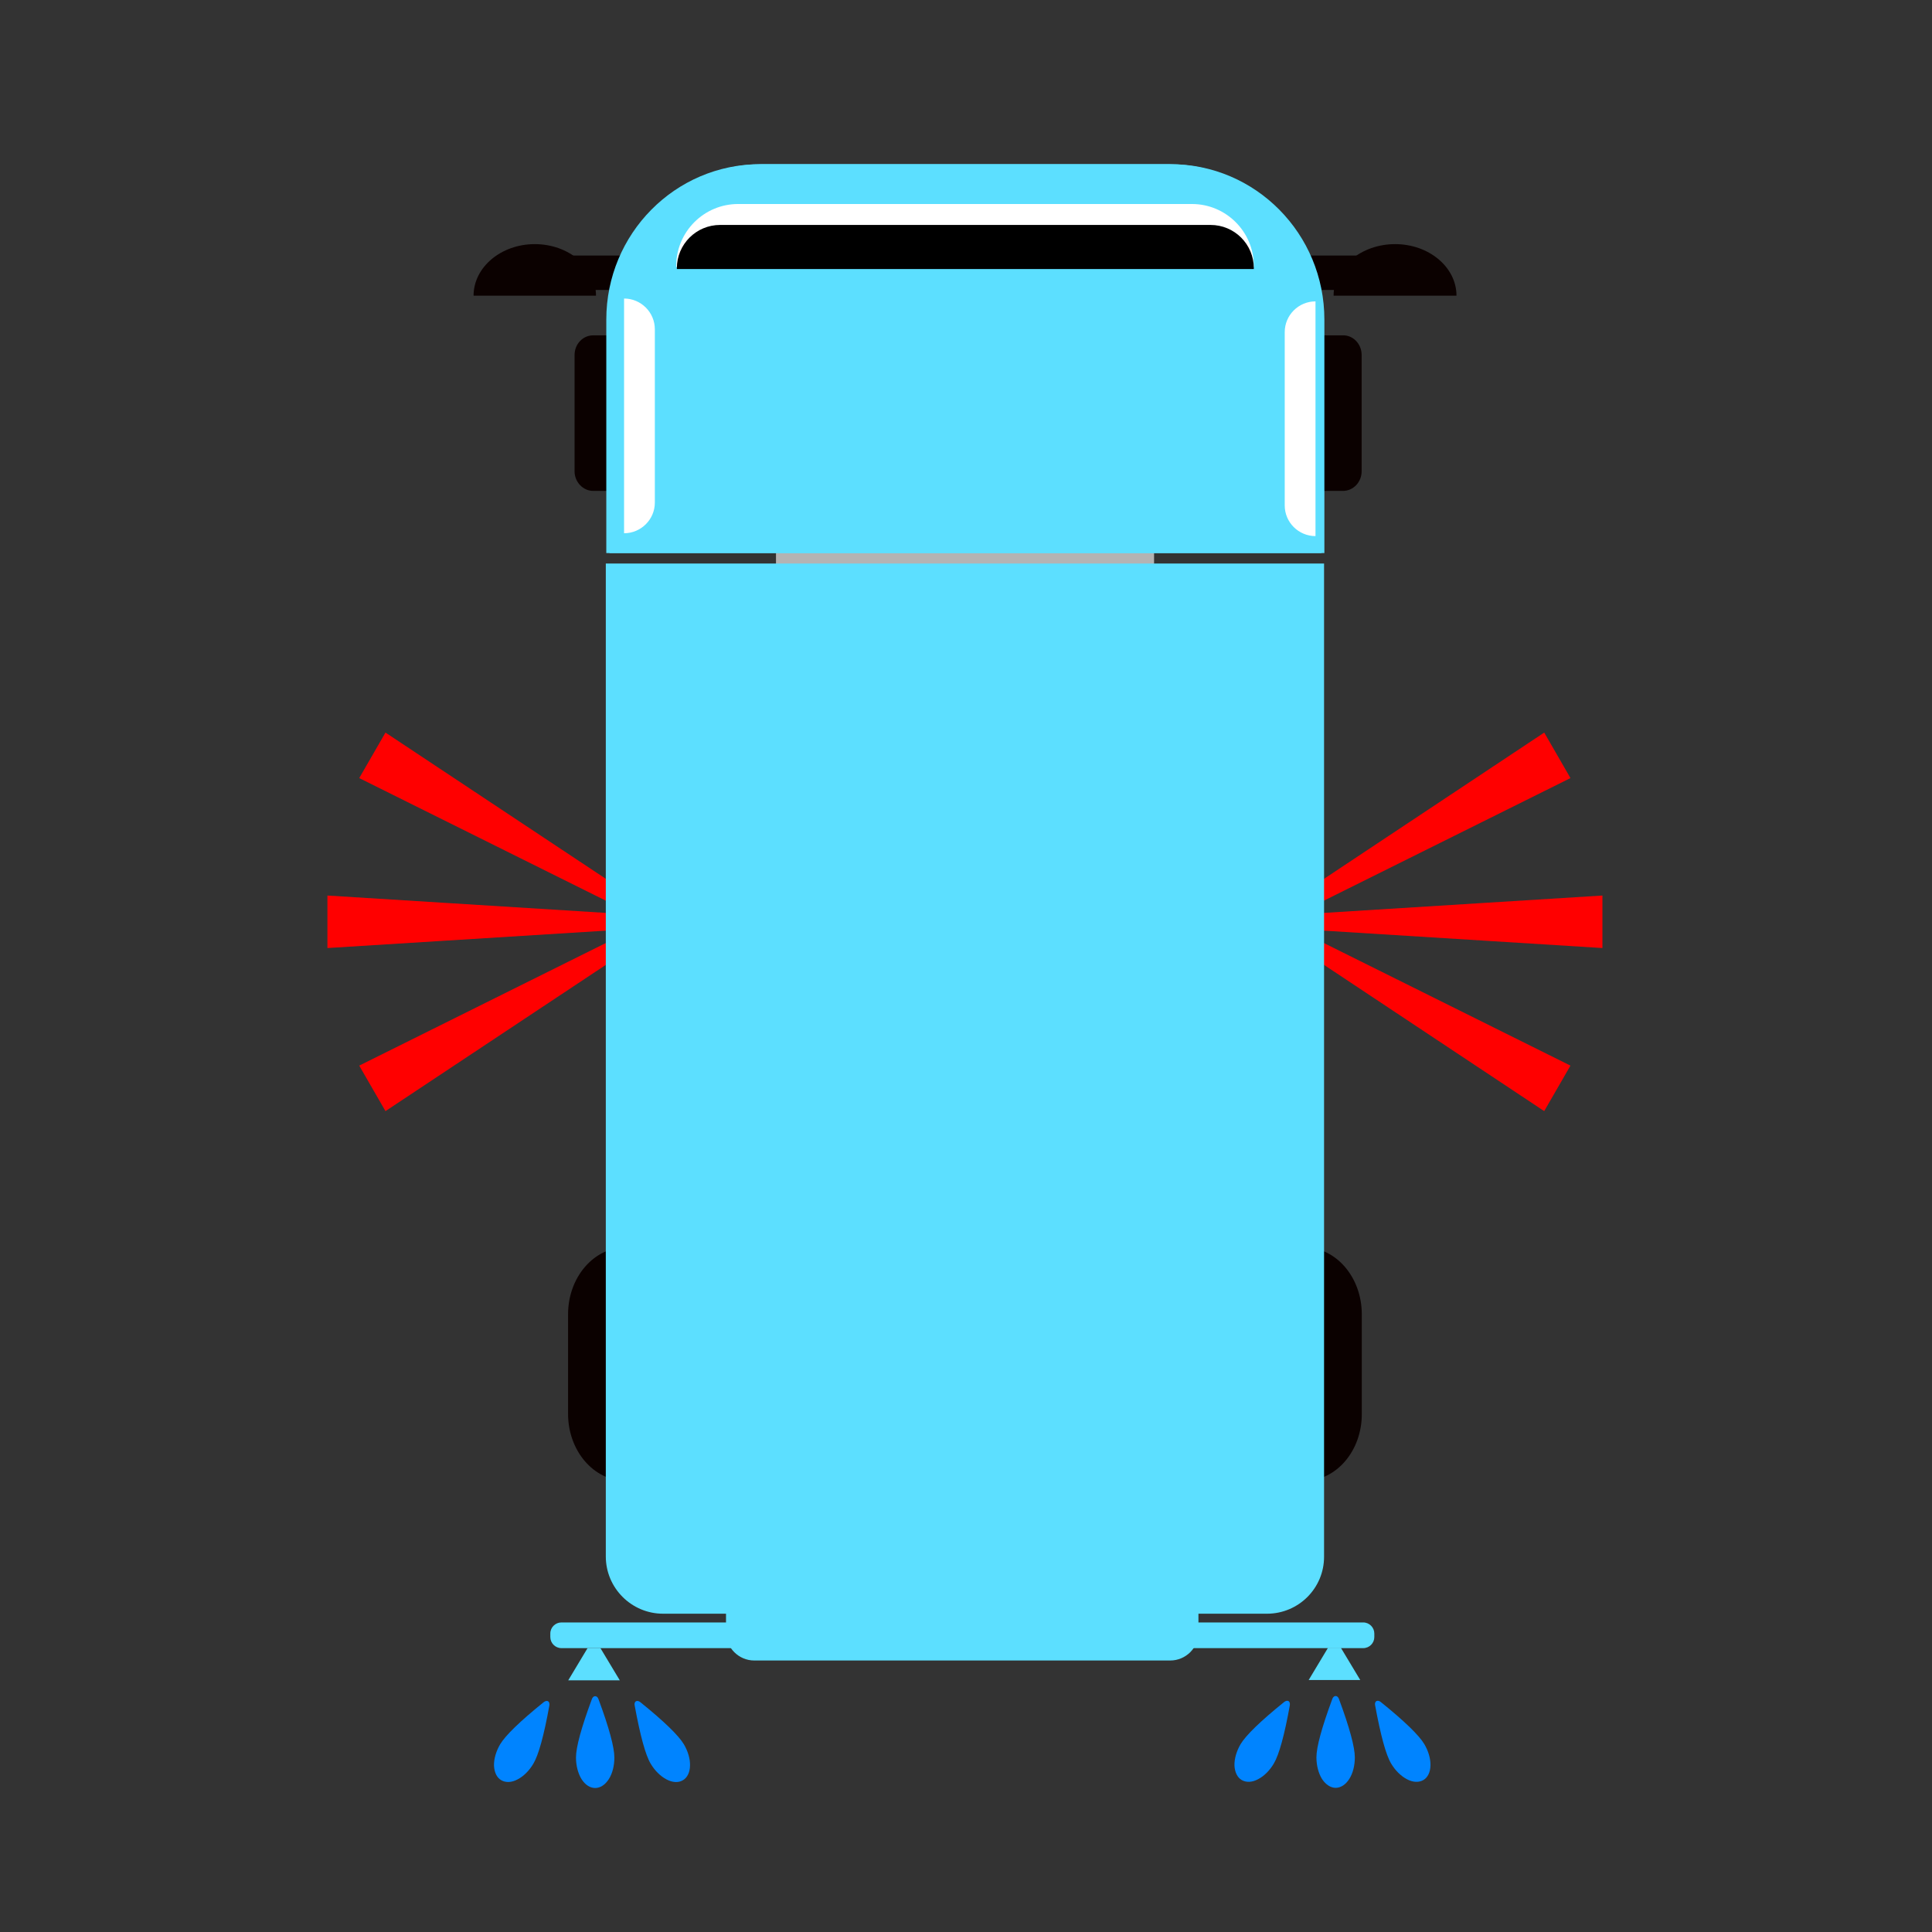 <?xml version="1.0" standalone="no"?><!DOCTYPE svg PUBLIC "-//W3C//DTD SVG 1.1//EN" "http://www.w3.org/Graphics/SVG/1.1/DTD/svg11.dtd"><svg t="1578528704354" class="icon" viewBox="0 0 1024 1024" version="1.1" xmlns="http://www.w3.org/2000/svg" p-id="3371" xmlns:xlink="http://www.w3.org/1999/xlink" width="200" height="200"><rect x="0" y="0" width="1024" height="1024" fill="#333333" stroke="none"/><defs><style type="text/css"></style></defs><path d="M322.14 493.2l-148.6 9.28v-27.83l148.6 9.27v9.28z m1.6-14.51L190.4 412.4l13.91-24.12 124.15 82.4-4.72 8.01z m4.72 27.83l-124.15 82.4-13.91-24.12 133.34-66.29 4.72 8.01z m0 0" fill="#FF0000" p-id="3372"></path><path d="M700.72 493.2l148.6 9.28v-27.83l-148.6 9.27v9.28z m-1.68-14.51l133.34-66.29-13.91-24.12-124.06 82.4 4.63 8.01z m-4.64 27.83l124.06 82.4 13.91-24.12-133.34-66.29-4.63 8.01z m0 0" fill="#FF0000" p-id="3373"></path><path d="M691.44 784.86H331.52c-16.81 0-30.43-15.89-30.43-35.47V696.6c0-19.58 13.62-35.47 30.43-35.47h359.84c16.81 0 30.42 15.89 30.42 35.47v52.78c0.09 19.59-13.53 35.48-30.34 35.48z m0 0" fill="#0B0100" p-id="3374"></path><path d="M411.29 292.63h200.39v10.34H411.29z" fill="#B3B3B3" p-id="3375"></path><path d="M722.55 873.54H297.56c-3.28 0-5.88-2.69-5.88-5.88v-1.85c0-3.28 2.69-5.88 5.88-5.88h424.98c3.28 0 5.88 2.69 5.88 5.88v1.85c0.01 3.19-2.59 5.88-5.87 5.88z m0 0" fill="#5CDFFF" p-id="3376"></path><path d="M620.25 880.1H399.77c-8.24 0-14.97-6.73-14.97-14.96v-11.68h250.4v11.68c0.1 8.23-6.71 14.96-14.95 14.96zM328.5 890.6h-27.32l10.25-17.07h6.81l10.26 17.07z m0 0" fill="#5CDFFF" p-id="3377"></path><path d="M315.46 947.68c2.69 0 5.29-1.68 7.23-4.71 1.93-3.02 2.94-7.15 2.94-11.43 0-5.38-2.77-15.72-8.41-30.93-0.34-1.01-1.01-1.6-1.77-1.6-0.75 0-1.43 0.59-1.76 1.6-5.63 15.22-8.41 25.47-8.41 30.93 0 4.28 1.09 8.41 2.94 11.43 1.95 3.02 4.47 4.71 7.24 4.71z m46.49-4.12c2.35-1.34 3.7-4.2 3.78-7.73 0.09-3.62-1.09-7.65-3.28-11.35-2.77-4.62-10.42-12.1-23.03-22.27-0.84-0.67-1.68-0.84-2.35-0.51-0.59 0.34-0.93 1.26-0.67 2.27 2.94 15.97 5.71 26.23 8.49 30.85 2.19 3.7 5.21 6.64 8.41 8.32 3.18 1.68 6.29 1.84 8.65 0.42z m-96.25 0c2.35 1.35 5.46 1.26 8.57-0.42 3.19-1.6 6.22-4.63 8.41-8.32 2.77-4.62 5.63-14.96 8.49-30.85 0.17-1.01-0.08-1.93-0.67-2.27-0.59-0.34-1.52-0.17-2.36 0.51-12.61 10.17-20.26 17.65-23.03 22.27-2.19 3.7-3.37 7.82-3.28 11.35 0.18 3.61 1.52 6.38 3.87 7.73z m0 0" fill="#0084FF" p-id="3378"></path><path d="M720.95 890.43h-27.32l10.25-17.07h6.81l10.26 17.07z m0 0" fill="#5CDFFF" p-id="3379"></path><path d="M707.92 947.59c2.69 0 5.3-1.68 7.23-4.71 1.93-3.02 2.94-7.14 2.94-11.43 0-5.38-2.77-15.72-8.41-30.93-0.34-1.01-1.01-1.6-1.77-1.6s-1.43 0.59-1.77 1.6c-5.63 15.22-8.41 25.47-8.41 30.93 0 4.29 1.09 8.41 2.94 11.43 1.95 2.94 4.56 4.71 7.25 4.71z m46.48-4.12c2.35-1.35 3.7-4.2 3.78-7.73 0.09-3.62-1.09-7.65-3.28-11.35-2.77-4.63-10.42-12.1-23.03-22.27-0.84-0.67-1.68-0.84-2.35-0.51-0.59 0.34-0.93 1.26-0.67 2.27 2.94 15.97 5.71 26.22 8.49 30.85 2.19 3.7 5.21 6.64 8.41 8.32 3.19 1.68 6.3 1.77 8.65 0.42z m-96.24 0c2.36 1.34 5.46 1.26 8.57-0.42 3.19-1.6 6.22-4.62 8.41-8.32 2.77-4.63 5.63-14.96 8.49-30.85 0.17-1.01-0.09-1.93-0.67-2.27-0.59-0.34-1.51-0.17-2.36 0.51-12.61 10.17-20.25 17.65-23.03 22.27-2.19 3.7-3.36 7.81-3.28 11.35 0.17 3.53 1.52 6.39 3.87 7.73z m0 0" fill="#0084FF" p-id="3380"></path><path d="M671.52 855.3H351.44c-16.73 0-30.35-13.62-30.35-30.34V298.68h380.69v526.27c0.09 16.82-13.53 30.35-30.26 30.35z m0 0" fill="#5CDFFF" p-id="3381"></path><path d="M721.7 188.15v61.61c0 5.8-4.45 10.43-9.92 10.43H314.45c-5.46 0-9.92-4.71-9.92-10.43v-61.61c0-1.93 0.5-3.78 1.34-5.29 1.77-3.11 4.88-5.13 8.57-5.13h397.33c5.48-0.09 9.93 4.62 9.93 10.42z m-427.42-52.7h43.29v18.24h-43.29v-18.24z m0 0" fill="#0B0100" p-id="3382"></path><path d="M315.89 156.71H251c0-15.05 14.54-27.32 32.44-27.32 17.91 0.01 32.45 12.2 32.45 27.32z m369.34-21.26h43.37v18.24h-43.37v-18.24z m0 0" fill="#0B0100" p-id="3383"></path><path d="M706.83 156.71h65.14c0-15.05-14.54-27.32-32.53-27.32-17.99 0.01-32.61 12.2-32.61 27.32z m0 0" fill="#0B0100" p-id="3384"></path><path d="M702.12 293.14H321.35V169.4c0-45.47 36.48-82.37 81.45-82.37h217.7c44.97 0 81.45 36.9 81.45 82.37v123.73h0.17z m0 0" fill="#5CDFFF" p-id="3385"></path><path d="M700.44 293.14H323.03V169.4c0-45.47 36.15-82.37 80.78-82.37h215.85c44.63 0 80.78 36.9 80.78 82.37v123.74z m0 0" fill="#5CDFFF" p-id="3386"></path><path d="M330.77 282.63v-124.4c8.99 0 16.31 7.31 16.31 16.31v91.87c-0.01 8.91-7.32 16.22-16.31 16.22z m366.47 1.51v-124.4c-8.99 0-16.31 7.31-16.31 16.31v91.87c0.01 8.91 7.32 16.22 16.31 16.22zM664.55 141.5H358.42v-0.59c0-18.08 14.71-32.78 32.78-32.78h240.56c18.08 0 32.79 14.71 32.79 32.78v0.59z m0 0" fill="#FFFFFF" p-id="3387"></path><path d="M664.55 142.59h-305.8v-0.42c0-12.69 10.26-22.95 22.95-22.95h259.9c12.69 0 22.95 10.25 22.95 22.95v0.42z m0 0" p-id="3388"></path></svg>